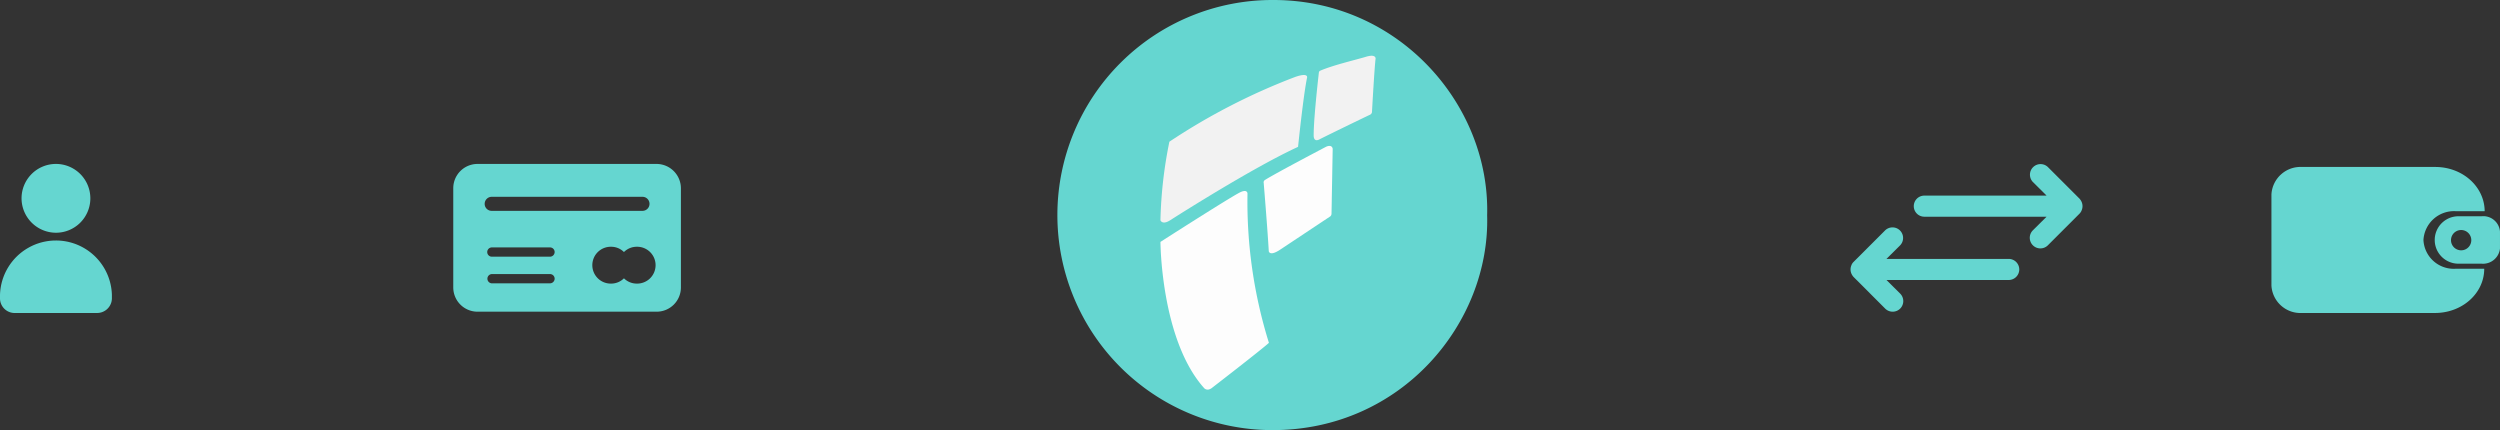 <svg xmlns="http://www.w3.org/2000/svg" width="369.54" height="63.577" viewBox="0 0 369.54 63.577">
  <rect x="0" y="0" width="369.54" height="63.577" fill="#333333" stroke="none"/>
  <g id="Grupo_652" data-name="Grupo 652" transform="translate(-31.46 -853.551)">
    <path id="Trazado_4" data-name="Trazado 4" d="M30.066,4.72H3.584A3.586,3.586,0,0,0,0,8.3V22.975A3.586,3.586,0,0,0,3.584,26.56H30.066a3.586,3.586,0,0,0,3.584-3.584V8.3A3.612,3.612,0,0,0,30.066,4.72Zm-25.424,5.9A1.045,1.045,0,0,1,5.68,9.578H27.97a1.038,1.038,0,0,1,0,2.076H5.68A1.032,1.032,0,0,1,4.642,10.616ZM14.3,22.368H5.68A.686.686,0,0,1,5.68,21H14.3a.681.681,0,0,1,.686.686A.694.694,0,0,1,14.3,22.368Zm0-3.937H5.68a.686.686,0,0,1,0-1.371H14.3a.681.681,0,0,1,.686.686A.694.694,0,0,1,14.3,18.431Zm12.83,3.976a2.663,2.663,0,0,1-1.9-.783,2.663,2.663,0,0,1-1.9.783,2.723,2.723,0,1,1,0-5.445,2.663,2.663,0,0,1,1.9.783,2.663,2.663,0,0,1,1.9-.783,2.723,2.723,0,1,1,0,5.445Z" transform="translate(98.46 873.064)" fill="#65d6d0"/>
    <g id="Grupo_90" data-name="Grupo 90" transform="translate(5.375 -3)">
      <path id="Trazado_17" data-name="Trazado 17" d="M7,10.169A5.085,5.085,0,1,0,1.92,5.076h0A5.1,5.1,0,0,0,7,10.169Z" transform="translate(27.35 880.784)" fill="#65d6d0"/>
      <path id="Trazado_18" data-name="Trazado 18" d="M2.173,17.538H14.367a2.181,2.181,0,0,0,2.173-2.173v-.5A8.273,8.273,0,0,0,0,14.884v.5a2.167,2.167,0,0,0,2.173,2.157Z" transform="translate(26.085 885.277)" fill="#65d6d0"/>
    </g>
    <g id="Grupo_15" data-name="Grupo 15" transform="translate(305 877.784)">
      <path id="Trazado_19" data-name="Trazado 19" d="M24.946,15.594a1.564,1.564,0,0,1-1.559,1.559H5.314l2.027,2.011a1.567,1.567,0,0,1,.016,2.2l-.016.016a1.567,1.567,0,0,1-2.2.016l-.016-.016L.449,16.7a1.8,1.8,0,0,1-.327-.515A1.56,1.56,0,0,1,.122,15a1.313,1.313,0,0,1,.327-.515L5.127,9.809a1.566,1.566,0,0,1,2.214,2.214L5.314,14.035H23.386A1.564,1.564,0,0,1,24.946,15.594Zm9.231-8.763a1.56,1.56,0,0,0,0-1.185,1.8,1.8,0,0,0-.327-.515L29.171.454a1.566,1.566,0,0,0-2.214,2.214l2.027,2.011H10.912a1.559,1.559,0,0,0,0,3.119H28.984L26.957,9.809a1.567,1.567,0,0,0-.016,2.2l.016.016a1.567,1.567,0,0,0,2.2.016l.016-.016,4.678-4.678A1.455,1.455,0,0,0,34.177,6.831Z" transform="translate(-0.005 0.002)" fill="#65d6d0"/>
    </g>
    <g id="Grupo_16" data-name="Grupo 16" transform="translate(367.214 878.231)">
      <path id="Trazado_20" data-name="Trazado 20" d="M22.47,10.792a4.526,4.526,0,0,1,4.742-4.256H31.52C31.5,2.914,28.257,0,24.222,0H4.517A4.308,4.308,0,0,0,0,4.054V17.53a4.3,4.3,0,0,0,4.517,4.054H24.174c4.034,0,7.281-2.914,7.281-6.536H27.164A4.483,4.483,0,0,1,22.47,10.792Z" fill="#65d6d0"/>
      <path id="Trazado_21" data-name="Trazado 21" d="M21.43,5.05H18a3.506,3.506,0,0,0,0,7.012H21.43a2.524,2.524,0,0,0,2.712-2.251V7.33A2.472,2.472,0,0,0,21.43,5.05ZM18.4,10.085a1.5,1.5,0,1,1,1.5-1.5A1.5,1.5,0,0,1,18.4,10.085Z" transform="translate(9.643 2.236)" fill="#65d6d0"/>
    </g>
    <g id="Grupo_89" data-name="Grupo 89" transform="translate(187.815 853.551)">
      <path id="Trazado_13" data-name="Trazado 13" d="M232.521,237.69c.446-16.375-13.159-31.881-31.718-31.807a31.788,31.788,0,0,0-.038,63.577C219.915,269.491,232.978,253.562,232.521,237.69Z" transform="translate(-169.052 -205.883)" fill="#65d6d0"/>
      <path id="Trazado_14" data-name="Trazado 14" d="M249.273,256.278s-7.451,3.906-9.066,4.925a.424.424,0,0,0-.19.468c.118,1.43.593,7.239.747,10.058,0,0,.1.858,1.766-.277l7.21-4.79a.535.535,0,0,0,.3-.465l.172-9.591S250.167,255.911,249.273,256.278Z" transform="translate(-209.575 -234.603)" fill="#fdfdfd"/>
      <path id="Trazado_15" data-name="Trazado 15" d="M204.44,279.234s.052,14.423,6.433,21.582c0,0,.465.623,1.294-.093,0,0,7.169-5.53,8.307-6.571a70.013,70.013,0,0,1-3.168-22.039s.035-.741-1.068-.22S207.5,277.269,204.44,279.234Z" transform="translate(-189.262 -243.475)" fill="#fdfdfd"/>
      <path id="Trazado_16" data-name="Trazado 16" d="M205.757,241.6a64.774,64.774,0,0,0-1.321,11.607s.257.76,1.442,0,12.284-7.809,18.9-10.847c0,0,.786-7.657,1.333-10.24,0,0,.235-.784-1.74-.1A93.266,93.266,0,0,0,205.757,241.6Z" transform="translate(-189.259 -220.652)" fill="#f2f2f2"/>
      <path id="Trazado_17-2" data-name="Trazado 17" d="M258.018,227.586c-.13,1.13-.779,6.906-.768,9.286,0,0-.062,1.074.864.588.83-.436,6.143-3.016,7.453-3.634a.5.5,0,0,0,.3-.392c.069-1.248.372-6.584.533-7.9,0,0,.1-.739-1.412-.282-1.434.435-4.718,1.2-6.653,2.009C258.23,227.308,258.052,227.35,258.018,227.586Z" transform="translate(-219.422 -216.862)" fill="#f2f2f2"/>
    </g>
  </g>
</svg>
